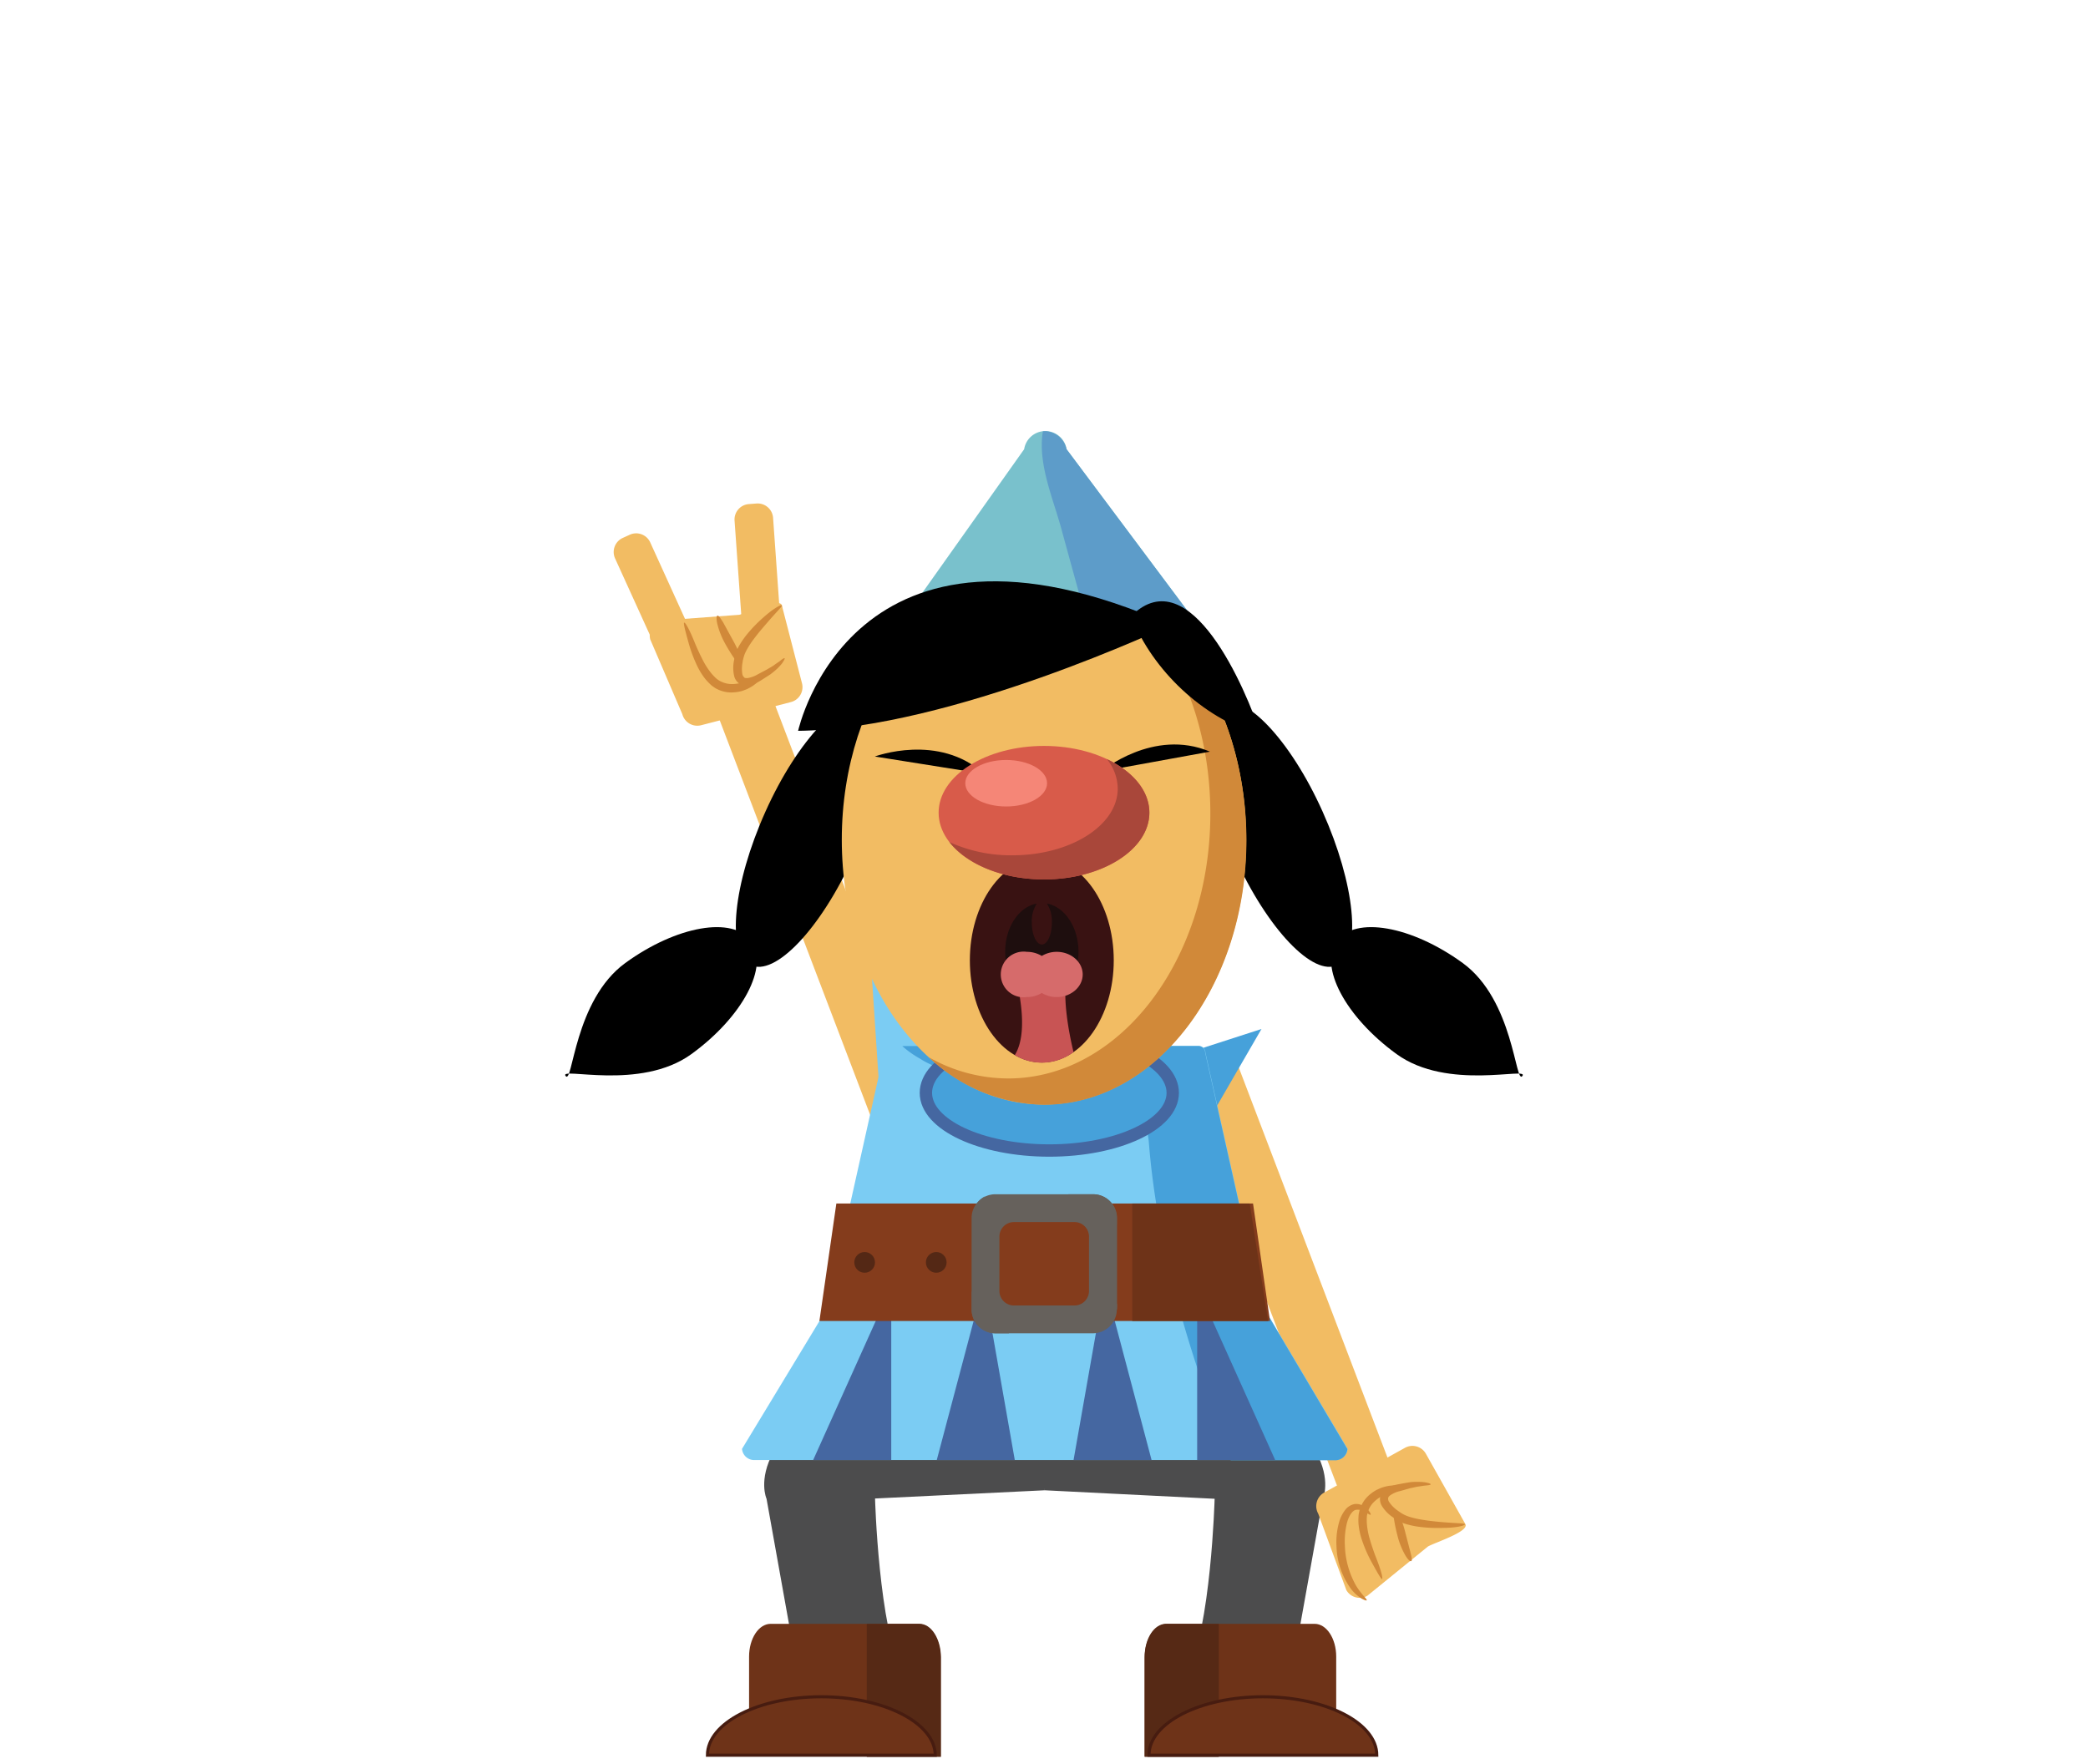 <svg data-name="Capa 1" xmlns="http://www.w3.org/2000/svg" viewBox="0 0 361 305"><path d="M223.24 289.64l5.48-30.52s5.93-12.88-27.48-26.47h-21.43l.81 25 29.38 1.47s-.61 22.33-4.81 30.52" fill="#4c4c4d"/><path d="M138 289.64l-5.47-30.52s-5.93-12.88 27.48-26.47h21.43l-.81 25-29.34 1.42s.61 22.33 4.81 30.52" fill="#4c4c4d"/><path fill="#f2bc63" d="M204.818 187.75l9.232-3.52 26.365 69.154-9.231 3.52zM124.403 124.448l9.232-3.52 26.37 69.164-9.233 3.52z"/><path d="M213.46 148.1c5.64 12.49 13.61 20.87 17.81 18.72s3-14-2.6-26.5-13.62-20.87-17.82-18.72-3.03 14.01 2.61 26.5z"/><path d="M241.45 182.23c8.86 6.44 23 2.14 21.76 3.79s-1.46-13.09-10.32-19.53-18.6-8.14-21.76-3.79 1.46 13.09 10.32 19.53zM147.54 148.1c-5.64 12.49-13.61 20.87-17.81 18.72s-3-14 2.61-26.5 13.66-20.87 17.81-18.72 3.03 14.01-2.61 26.5z"/><path d="M152.8 200.1c.5-2.77 7.61-23.72 7.61-23.72l-9.8-9.54z" fill="#7bccf3"/><path d="M201.4 206.74c.78-2.71 3.7-24.64 3.7-24.64l13-4.2z" fill="#46a1da"/><path d="M197.9 286.61c0-3.24 1.76-5.87 3.92-5.87h25.47c2.06 0 3.73 2.54 3.73 5.67V298c0 3.13-1.67 5.67-3.73 5.67H197.9v-17.1z" fill="#6e3318"/><path d="M201.59 280.74h9.13v23H197.9v-17.3c0-3.16 1.65-5.7 3.69-5.7z" fill="#562915"/><path d="M218.34 293.35c10.88 0 19.7 4.52 19.7 10.1h-39.39c0-5.58 8.82-10.1 19.69-10.1z" fill="#6e3318" stroke="#471c10" stroke-miterlimit="10" stroke-width=".534"/><path d="M162.63 286.61c0-3.24-1.75-5.87-3.92-5.87h-25.47c-2.06 0-3.73 2.54-3.73 5.67V298c0 3.13 1.67 5.67 3.73 5.67h29.39v-17.1z" fill="#6e3318"/><path d="M159 280.74h-9.14v23h12.82v-17.3c-.05-3.16-1.68-5.7-3.68-5.7z" fill="#562915"/><path d="M142 293.35c-10.87 0-19.69 4.52-19.69 10.1h39.39c-.05-5.58-8.87-10.1-19.7-10.1z" fill="#6e3318" stroke="#471c10" stroke-miterlimit="10" stroke-width=".534"/><path d="M233 250.49a2.11 2.11 0 0 1-2.25 1.93H130.54a2.11 2.11 0 0 1-2.25-1.93l14.64-24.16 9.9-44.36a1.17 1.17 0 0 1 1.2-1.15h53.18a1.17 1.17 0 0 1 1.2 1.15l9.77 43.57z" fill="#7bccf3"/><path d="M218.13 225.54L208.36 182a1.17 1.17 0 0 0-1.2-1.15H156a16.4 16.4 0 0 0 3 2.14 13.81 13.81 0 0 0 4.08 1.8 46.45 46.45 0 0 0 5.46 1.39c6.45 1.22 16.1 2.18 24.87 4.36 3.3.82 5 3.85 5.22 7 1.5 18.81 7.21 37.19 14.14 54.92h17.92a2.11 2.11 0 0 0 2.26-1.93z" fill="#46a1da"/><ellipse cx="181.42" cy="188.94" rx="21.34" ry="9.97" fill="#46a1da" stroke="#4567a1" stroke-miterlimit="10" stroke-width="2.137"/><path fill="#4567a1" d="M199.1 252.42h-13.49l5.39-30.6 8.1 30.6zM220.47 252.42h-13.49v-30l13.49 30zM161.96 252.42h13.49l-5.38-30.6-8.11 30.6zM140.59 252.42h13.5v-30l-13.5 30z"/><path fill="#843c1c" d="M216.64 208.07H144.6l-2.93 20.31h77.9l-2.93-20.31z"/><path fill="#6e3318" d="M195.76 228.38h23.48l-3.17-20.31h-20.31v20.31z"/><path d="M193.09 226.34a4.15 4.15 0 0 1-4.14 4.17H172.1a4.11 4.11 0 0 1-4.12-4.12V210.6a4.12 4.12 0 0 1 4.12-4.13H189a4.13 4.13 0 0 1 4.13 4.13v15.74z" fill="#66615c"/><path d="M172.1 230.51h2.31l18.68-18.81v-1.1a4.13 4.13 0 0 0-4.13-4.13h-4.23L168 223.34v3a4.11 4.11 0 0 0 4.1 4.17zM188.47 230h.53a4.13 4.13 0 0 0 4.13-4.13v-.49zM170.34 206.81a4.09 4.09 0 0 0-1.77 1.77z" fill="#66615c"/><path d="M185.77 225.7H175.3a2.51 2.51 0 0 1-2.51-2.51v-9.4a2.51 2.51 0 0 1 2.51-2.51h10.47a2.51 2.51 0 0 1 2.51 2.51v9.4a2.51 2.51 0 0 1-2.51 2.51z" fill="#843c1c"/><circle cx="149.49" cy="218.25" r="1.79" fill="#542815"/><circle cx="161.87" cy="218.25" r="1.79" fill="#542815"/><ellipse cx="180.5" cy="145.16" rx="34.96" ry="45.8" fill="#f2bc63"/><path d="M151.25 130.79s11.05-4.13 18.87 3"/><path d="M184.4 77.66a3.71 3.71 0 0 0-7.33 0l-25.36 35.76s29.84-9.79 59.44 0z" fill="#79c1cc"/><path d="M194.2 103c9.1 8.27 15.06 22 15.06 37.65 0 25.3-15.65 45.8-34.95 45.8a27.85 27.85 0 0 1-13.71-3.66 29.47 29.47 0 0 0 19.9 8.21c19.31 0 35-20.5 35-45.79-.04-18.97-8.8-35.21-21.3-42.21z" fill="#d18939"/><path d="M180.31 74.57c-.94 5.56 1.79 11.68 3.2 16.89q2.43 8.91 4.92 17.78a88.15 88.15 0 0 1 22.72 4.19L184.4 77.66a4 4 0 0 0-3.67-3.12 3 3 0 0 0-.42.03z" fill="#5d9cc9"/><path d="M190.4 133.37s9-7.56 18.79-3.42M202.36 108.07s-38.06 18-64.37 18.28c.01 0 9.23-42.77 64.37-18.28z"/><path d="M196 107.56c4 9.21 12.87 17.09 22 19.5-2.6-8-12.23-30.52-22.33-20.65M119.55 182.23c-8.86 6.44-23 2.14-21.76 3.79s1.46-13.09 10.32-19.53 18.6-8.14 21.76-3.79-1.46 13.09-10.32 19.53z"/><ellipse cx="180.12" cy="166.03" rx="12.44" ry="17.67" fill="#391212"/><path d="M181 156.21a5.59 5.59 0 0 1 .86 3.28c0 2.1-.77 3.8-1.73 3.8s-1.74-1.7-1.74-3.8a5.67 5.67 0 0 1 .86-3.28c-3.08.57-5.46 4.07-5.46 8.31 0 4.64 2.84 8.4 6.34 8.4s6.33-3.76 6.33-8.4c-.01-4.24-2.38-7.74-5.46-8.31z" fill="#1e0e0e"/><path d="M175.45 168.47s2.83 9.43 0 13.94a9.06 9.06 0 0 0 10.16-.52s-2.25-8.67-1.1-13.42" fill="#c85454"/><path d="M182.69 164.56a5 5 0 0 0-2.57.71 5 5 0 0 0-2.58-.71 3.95 3.95 0 1 0 0 7.82 4.91 4.91 0 0 0 2.58-.71 4.88 4.88 0 0 0 2.57.71c2.48 0 4.5-1.75 4.5-3.91s-2.02-3.91-4.5-3.91z" fill="#d66b6b"/><ellipse cx="180.5" cy="140.5" rx="18.22" ry="11.54" fill="#d85b4a"/><path d="M191.39 131.25a8.3 8.3 0 0 1 1.86 5.08c0 6.37-8.16 11.54-18.22 11.54a25.64 25.64 0 0 1-10.89-2.29c3 3.83 9.18 6.46 16.36 6.46 10.06 0 18.22-5.17 18.22-11.54 0-3.79-2.88-7.15-7.33-9.25z" fill="#a9473a"/><ellipse cx="173.96" cy="135.41" rx="7.07" ry="4.02" fill="#f58677"/><path d="M138.66 118.13a2.67 2.67 0 0 1-1.92 3.25l-15.51 4a2.67 2.67 0 0 1-3.26-1.91l-5.55-12.93a2.67 2.67 0 0 1 1.92-3.25l13.48-1c1.43-.37 7-3.05 7.36-1.62z" fill="#f2bc63"/><path d="M119.83 110.07a2.66 2.66 0 0 1-1.32 3.53l-1.22.56a2.68 2.68 0 0 1-3.54-1.33l-7.41-16.29a2.68 2.68 0 0 1 1.33-3.54l1.21-.55a2.67 2.67 0 0 1 3.54 1.32zM134.93 107.37a2.66 2.66 0 0 1-2.47 2.85l-1.33.1a2.67 2.67 0 0 1-2.86-2.47L127 90a2.67 2.67 0 0 1 2.48-2.85l1.33-.1a2.67 2.67 0 0 1 2.85 2.47z" fill="#f2bc63"/><path d="M118.29 107.65c-.17.09.19 1.44.81 3.66a23.92 23.92 0 0 0 1.46 3.86 12 12 0 0 0 1.32 2.14 9.59 9.59 0 0 0 .93 1 3.36 3.36 0 0 0 .58.46 3.61 3.61 0 0 0 .65.39 5.43 5.43 0 0 0 2.84.54 6.47 6.47 0 0 0 1.34-.22c.22-.06.42-.15.62-.22a3 3 0 0 0 .58-.26 6.35 6.35 0 0 0 3-3.13 5.57 5.57 0 0 0 .36-2.88c-.17-.67-.31-1-.41-1s-.15.39-.16 1a6.63 6.63 0 0 1-.71 2.41 5.76 5.76 0 0 1-2.67 2.37 2.18 2.18 0 0 1-.48.19c-.17 0-.33.12-.5.16a6.28 6.28 0 0 1-1.06.14 4.21 4.21 0 0 1-2.12-.43 1.8 1.8 0 0 1-.47-.27 2.3 2.3 0 0 1-.44-.33 10.46 10.46 0 0 1-.79-.84 13.24 13.24 0 0 1-1.25-1.87 38.84 38.84 0 0 1-1.67-3.58c-.85-2.1-1.57-3.38-1.76-3.29z" fill="#d18939"/><path d="M124.05 106.44c-.19 0-.23.63 0 1.55a13.92 13.92 0 0 0 1.33 3.3 30.79 30.79 0 0 0 1.84 2.93c.51.72.9 1.14 1.09 1.06s.12-.66-.17-1.53a22.23 22.23 0 0 0-1.48-3.16l-1.64-3c-.46-.72-.77-1.2-.97-1.15z" fill="#d18939"/><path d="M135.18 104.66c-1.42.92-6.76 5.89-7.38 8.81-.82 3.25-.15 5.83 3.66 3.47a13.61 13.61 0 0 0 4.14-3.2" fill="#f2bc63"/><path d="M135.18 104.66c-.11-.18-1.4.5-3.1 2a25.58 25.58 0 0 0-2.81 2.86 15.43 15.43 0 0 0-1.41 2 7.26 7.26 0 0 0-.59 1.22c-.07.22-.15.47-.2.68s-.11.43-.14.66a6.25 6.25 0 0 0 0 2.79 2.26 2.26 0 0 0 .95 1.36 1.93 1.93 0 0 0 .81.29 3 3 0 0 0 .74 0l.34-.07a1.51 1.51 0 0 0 .3-.1 3.11 3.11 0 0 0 .56-.22 7.66 7.66 0 0 0 1-.54c.57-.36 1.09-.7 1.56-1a15.09 15.09 0 0 0 1.2-1 11.3 11.3 0 0 0 .8-.87c.37-.54.53-.85.46-.92s-.39.13-.86.52c-.25.18-.57.38-.91.64s-.8.48-1.25.77l-1.59.84a5.1 5.1 0 0 1-1.73.65 1.21 1.21 0 0 1-.38 0c-.09 0-.2 0-.25-.11a.89.89 0 0 1-.33-.56 5.69 5.69 0 0 1 .06-2.16c0-.19.08-.4.12-.59s.11-.35.15-.53a7.5 7.5 0 0 1 .47-1 15.56 15.56 0 0 1 1.22-1.85c.86-1.15 1.74-2.14 2.48-3 1.43-1.67 2.43-2.59 2.33-2.76z" fill="#d18939"/><path d="M246.54 251.36a2.67 2.67 0 0 0-3.63-1.05l-14 7.75a2.68 2.68 0 0 0-1 3.63l4.86 13.21a2.65 2.65 0 0 0 3.62 1l10.49-8.53c1.29-.72 7.18-2.59 6.47-3.88z" fill="#f2bc63"/><path d="M238.94 273c.2-.07-.15-1.49-1-3.63a39.11 39.11 0 0 1-1.25-3.75 13.19 13.19 0 0 1-.37-2.22 8.83 8.83 0 0 1 0-1.15 2.26 2.26 0 0 1 .09-.53 1.56 1.56 0 0 1 .15-.52 4.07 4.07 0 0 1 1.25-1.77 5.35 5.35 0 0 1 .87-.63c.15-.09.31-.15.47-.23a2.11 2.11 0 0 1 .47-.19 5.71 5.71 0 0 1 3.57-.11 6.55 6.55 0 0 1 2.18 1.26c.42.43.72.67.8.62s0-.4-.37-1a5.6 5.6 0 0 0-2.24-1.84 6.35 6.35 0 0 0-4.35-.21 4.27 4.27 0 0 0-.6.21l-.6.27a6.9 6.9 0 0 0-1.12.76 5.36 5.36 0 0 0-1.69 2.35 3.06 3.06 0 0 0-.21.73 3.15 3.15 0 0 0-.11.73 8.92 8.92 0 0 0 0 1.37 12.31 12.31 0 0 0 .5 2.46 24.29 24.29 0 0 0 1.6 3.8c1.11 2.02 1.78 3.22 1.96 3.22z" fill="#d18939"/><path d="M244 269.89c.18-.1.08-.66-.14-1.5l-.85-3.28a20.59 20.59 0 0 0-1.1-3.31c-.38-.83-.74-1.3-.92-1.23s-.19.64-.06 1.51a28.5 28.5 0 0 0 .68 3.4 13.18 13.18 0 0 0 1.3 3.31c.45.8.88 1.21 1.09 1.1z" fill="#d18939"/><path d="M253.27 263.53c-1.67.31-9 .37-11.42-1.32-2.82-1.8-4.11-4.14.27-5a13.84 13.84 0 0 1 5.21-.52" fill="#f2bc63"/><path d="M253.27 263.53c0-.18-1.4-.17-3.62-.35-1.1-.09-2.41-.21-3.83-.45a15.31 15.31 0 0 1-2.16-.5 7.13 7.13 0 0 1-1-.41c-.15-.09-.29-.16-.46-.28s-.35-.22-.5-.34a5.69 5.69 0 0 1-1.53-1.53 1 1 0 0 1-.17-.67c0-.08.07-.16.11-.25a1.16 1.16 0 0 1 .28-.25 4.83 4.83 0 0 1 1.7-.72l1.73-.49c.53-.1 1-.23 1.44-.29s.8-.13 1.1-.16c.61-.05 1-.12 1-.22s-.32-.22-1-.35a11.54 11.54 0 0 0-1.18-.08c-.46 0-1 0-1.55.09s-1.18.2-1.85.33a6.69 6.69 0 0 0-1.05.26 3.25 3.25 0 0 0-.56.22l-.29.13-.29.19a3.12 3.12 0 0 0-.56.49 2.08 2.08 0 0 0-.39.77 2.3 2.3 0 0 0 .25 1.64 6.35 6.35 0 0 0 1.92 2c.18.14.37.26.55.38s.41.25.62.36a6.75 6.75 0 0 0 1.26.48 14.81 14.81 0 0 0 2.39.47 26 26 0 0 0 4 .15c2.28-.02 3.68-.41 3.64-.62zM236.29 276.67c.06-.08-.14-.33-.5-.72a13.43 13.43 0 0 1-1.32-1.78 15 15 0 0 1-1.95-6.92 13.61 13.61 0 0 1 .35-3.93c.3-1.14.86-2.08 1.5-2.28a2.4 2.4 0 0 1 1.81.45c.44.28.72.45.79.38s-.06-.36-.43-.81l-.34-.35a5.19 5.19 0 0 0-.49-.35 2.31 2.31 0 0 0-1.57-.32 2.71 2.71 0 0 0-1.62 1.08 6.09 6.09 0 0 0-.93 1.81 12.53 12.53 0 0 0-.52 4.39 13.13 13.13 0 0 0 2.56 7.45 7.29 7.29 0 0 0 1.8 1.62c.51.27.81.37.86.28z" fill="#d18939"/></svg>